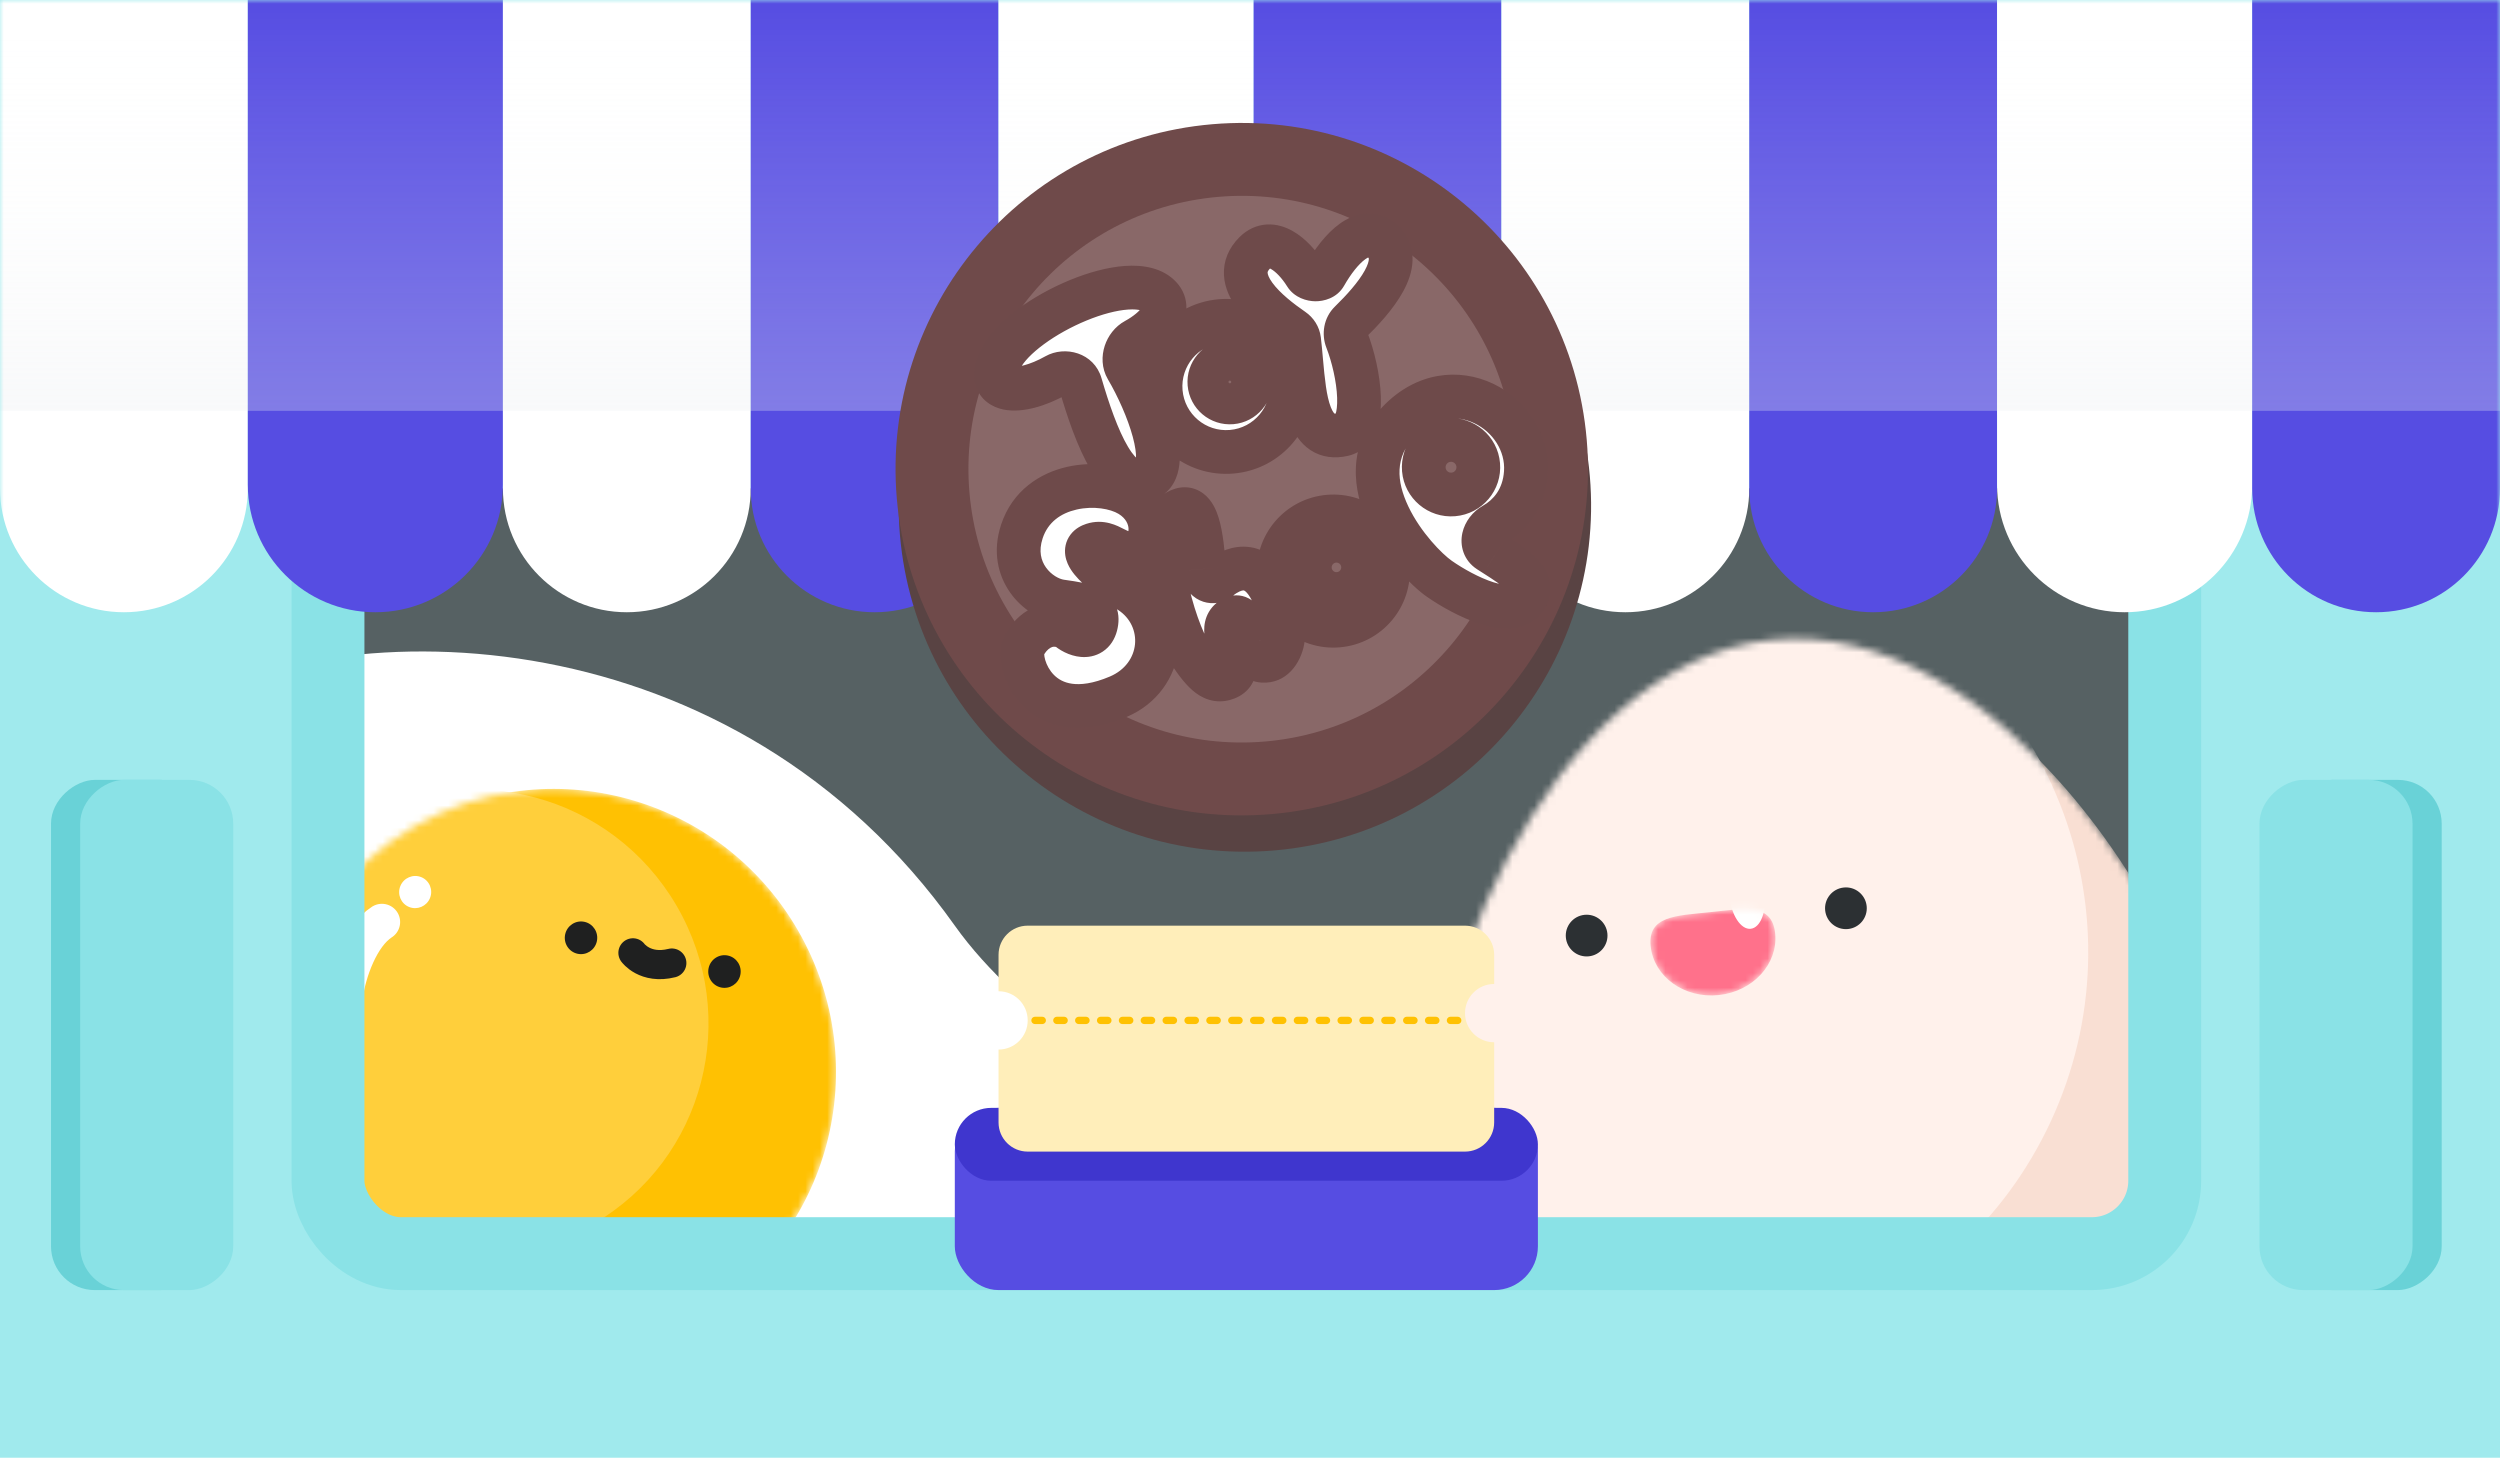 <svg width="343" height="200" viewBox="0 0 343 200" fill="none" xmlns="http://www.w3.org/2000/svg">
<g clip-path="url(#clip0)">
<path d="M0 0H343V200H0V0Z" fill="#A0EAED"/>
<mask id="mask0" mask-type="alpha" maskUnits="userSpaceOnUse" x="0" y="0" width="343" height="200">
<path d="M0 0H343V200H0V0Z" fill="#564DE2"/>
</mask>
<g mask="url(#mask0)">
<mask id="mask1" mask-type="alpha" maskUnits="userSpaceOnUse" x="45" y="62" width="252" height="110">
<rect x="45" y="62" width="252" height="110" rx="10" fill="#566163"/>
</mask>
<g mask="url(#mask1)">
<rect x="45" y="62" width="252" height="110" rx="10" fill="#566163"/>
<g filter="url(#filter0_d)">
<mask id="mask2" mask-type="alpha" maskUnits="userSpaceOnUse" x="195" y="83" width="112" height="131">
<path d="M305.804 152.525C309.002 182.888 286.981 210.095 256.617 213.293C226.254 216.491 199.048 194.469 195.85 164.106C192.651 133.743 212.614 86.989 242.977 83.791C273.34 80.593 302.606 122.162 305.804 152.525Z" fill="#FFF1EB"/>
</mask>
<g mask="url(#mask2)">
<path d="M305.804 152.525C309.002 182.888 286.981 210.095 256.617 213.293C226.254 216.491 199.048 194.469 195.85 164.106C192.651 133.743 212.614 86.989 242.977 83.791C273.34 80.593 302.606 122.162 305.804 152.525Z" fill="#F9DFD3"/>
<path d="M254.395 76.426C282.112 89.229 294.201 122.077 281.398 149.794C268.594 177.511 235.746 189.6 208.029 176.797C180.313 163.993 150.379 122.902 163.183 95.186C175.986 67.469 226.678 63.622 254.395 76.426Z" fill="#FFF1EB"/>
<circle cx="217.686" cy="124.362" r="2.862" transform="rotate(-6.013 217.686 124.362)" fill="#2C3033"/>
<circle cx="253.26" cy="120.615" r="2.862" transform="rotate(-6.013 253.26 120.615)" fill="#2C3033"/>
<mask id="mask3" mask-type="alpha" maskUnits="userSpaceOnUse" x="226" y="120" width="18" height="13">
<path d="M243.55 124.042C243.991 128.23 240.526 132.027 235.811 132.524C231.096 133.02 226.916 130.028 226.474 125.841C226.033 121.653 229.898 121.647 234.613 121.15C239.328 120.653 243.109 119.854 243.55 124.042Z" fill="#FA8282"/>
</mask>
<g mask="url(#mask3)">
<path d="M243.55 124.042C243.991 128.23 240.526 132.027 235.811 132.524C231.096 133.02 226.916 130.028 226.474 125.841C226.033 121.653 229.898 121.647 234.613 121.15C239.328 120.653 243.109 119.854 243.55 124.042Z" fill="#FF718B"/>
<path d="M242.137 118.433C242.413 121.051 241.544 123.287 240.197 123.429C238.85 123.571 237.534 121.564 237.258 118.947C236.983 116.33 238.101 116.463 239.448 116.321C240.795 116.179 241.861 115.816 242.137 118.433Z" fill="white"/>
</g>
</g>
</g>
<g filter="url(#filter1_d)">
<path d="M154.5 182.5C196.5 159 149.109 148.5 131 123C100.86 80.557 47.706 79.136 22.464 93.81C-2.779 108.483 -38.839 162.408 7.91 187.627C54.658 212.847 118.247 202.784 154.5 182.5Z" fill="white"/>
</g>
<mask id="mask4" mask-type="alpha" maskUnits="userSpaceOnUse" x="23" y="94" width="106" height="106">
<path d="M95.673 180.283C114.001 169.629 120.157 146.022 109.422 127.555C98.687 109.088 75.127 102.755 56.799 113.409C38.471 124.064 32.316 147.671 43.05 166.137C53.785 184.604 77.345 190.937 95.673 180.283Z" fill="#FFCF3C"/>
</mask>
<g mask="url(#mask4)">
<path d="M95.574 180.341C113.934 169.741 120.159 146.152 109.479 127.654C98.799 109.155 75.258 102.752 56.898 113.352C38.539 123.952 32.313 147.54 42.993 166.039C53.673 184.537 77.215 190.94 95.574 180.341Z" fill="#FFC102"/>
<path d="M81.48 167.877C96.629 159.07 101.717 139.558 92.844 124.295C83.971 109.031 64.498 103.797 49.349 112.603C34.2 121.409 29.113 140.921 37.986 156.185C46.858 171.448 66.332 176.683 81.48 167.877Z" fill="#FFCF3B"/>
<path d="M79.24 130.857C80.441 131.12 81.627 130.352 81.889 129.142C82.152 127.932 81.391 126.739 80.191 126.476C78.99 126.213 77.804 126.981 77.541 128.191C77.279 129.401 78.039 130.594 79.24 130.857Z" fill="#1F2020"/>
<path d="M98.922 135.484C100.123 135.747 101.309 134.979 101.571 133.769C101.834 132.559 101.073 131.365 99.873 131.103C98.672 130.84 97.486 131.608 97.224 132.817C96.961 134.027 97.722 135.221 98.922 135.484Z" fill="#1F2020"/>
<path d="M86.839 130.729C86.839 130.729 88.504 133.045 92.173 132.13" stroke="#1F2020" stroke-width="4" stroke-miterlimit="10" stroke-linecap="round" stroke-linejoin="round"/>
<path d="M56.125 124.437C55.002 123.98 54.467 122.693 54.929 121.563C55.391 120.433 56.676 119.887 57.799 120.344C58.921 120.801 59.457 122.087 58.995 123.218C58.532 124.348 57.248 124.894 56.125 124.437Z" fill="white"/>
<path d="M52.398 126.501C49.435 128.406 47.742 133.486 47.319 136.449" stroke="white" stroke-width="5" stroke-linecap="round" stroke-linejoin="round"/>
</g>
</g>
<rect x="45" y="62" width="252" height="110" rx="10" stroke="#8AE2E6" stroke-width="10"/>
<path d="M0 0H34V67C34 76.389 26.389 84 17 84C7.611 84 0 76.389 0 67V0Z" fill="white"/>
<path d="M34 0H69V66.5C69 76.165 61.165 84 51.5 84C41.835 84 34 76.165 34 66.5V0Z" fill="#564DE2"/>
<path d="M69 0H103V67C103 76.389 95.389 84 86 84C76.611 84 69 76.389 69 67V0Z" fill="white"/>
<path d="M103 0H137V67C137 76.389 129.389 84 120 84C110.611 84 103 76.389 103 67V0Z" fill="#564DE2"/>
<path d="M137 0H172V66.5C172 76.165 164.165 84 154.5 84C144.835 84 137 76.165 137 66.5V0Z" fill="white"/>
<path d="M172 0H206V67C206 76.389 198.389 84 189 84C179.611 84 172 76.389 172 67V0Z" fill="#564DE2"/>
<path d="M206 0H240V67C240 76.389 232.389 84 223 84C213.611 84 206 76.389 206 67V0Z" fill="white"/>
<path d="M240 0H274V67C274 76.389 266.389 84 257 84C247.611 84 240 76.389 240 67V0Z" fill="#564DE2"/>
<path d="M274 0H309V66.5C309 76.165 301.165 84 291.5 84C281.835 84 274 76.165 274 66.5V0Z" fill="white"/>
<path d="M309 0H343V67C343 76.389 335.389 84 326 84C316.611 84 309 76.389 309 67V0Z" fill="#564DE2"/>
<rect width="343" height="56.368" fill="url(#paint0_linear)"/>
<circle cx="170.797" cy="69.353" r="47.5" transform="rotate(-4.884 170.797 69.353)" fill="#594343"/>
<circle cx="170.371" cy="64.371" r="47.5" transform="rotate(-4.884 170.371 64.371)" fill="#6F4A4A"/>
<circle cx="170.371" cy="64.371" r="37.5" transform="rotate(-4.884 170.371 64.371)" fill="#896868"/>
<mask id="path-37-outside-1" maskUnits="userSpaceOnUse" x="131.152" y="27.375" width="84.502" height="74.479" fill="black">
<rect fill="white" x="131.152" y="27.375" width="84.502" height="74.479"/>
<path fill-rule="evenodd" clip-rule="evenodd" d="M177.389 45.262C174.167 43.041 168.335 38.456 172.189 34.647C174.443 32.418 177.401 34.924 179.138 37.698C179.657 38.527 181.323 38.563 181.806 37.712C183.836 34.137 187.133 30.601 189.774 33.144C192.799 36.056 188.513 41.011 185.253 44.201C184.615 44.825 184.451 45.784 184.776 46.615C186.496 51.023 187.693 58.827 184.286 59.614C179.52 60.715 178.995 54.82 178.516 49.44C178.429 48.474 178.345 47.523 178.237 46.633C178.17 46.074 177.854 45.582 177.389 45.262ZM140.202 72.916C142.47 66.044 151.243 65.626 155.038 67.946C158.833 70.266 158.472 75.057 155.711 75.822C154.567 76.138 153.684 75.69 152.813 75.249C151.935 74.804 151.07 74.366 149.965 74.726C147.298 75.595 151.446 78.83 155.037 81.168C160.65 84.821 159.728 92.913 153.443 95.583C142.535 100.217 139.483 90.958 140.425 88.762C141.18 87.005 143.478 84.799 146.418 86.135C147.443 87.105 149.777 87.963 150.346 85.799C151.004 83.296 148.767 82.973 145.871 82.555L145.543 82.508C142.491 82.063 138.406 78.358 140.202 72.916ZM161.591 70.14C156.865 72.783 161.274 86.612 163.251 89.563C165.228 92.513 166.521 93.734 168.29 93.032C169.955 92.371 169.384 90.671 168.807 88.953C168.227 87.228 167.642 85.484 169.308 84.755C170.242 84.347 170.591 85.65 170.988 87.135C171.42 88.746 171.908 90.57 173.262 90.657C175.863 90.825 177.64 86.383 174.114 80.445C171.989 76.867 169.16 77.833 167.176 79.478C166.497 80.041 165.369 79.718 165.291 78.839C165.268 78.581 165.246 78.318 165.223 78.05L165.223 78.05L165.222 78.049C164.858 73.798 164.409 68.564 161.591 70.14ZM159.197 40.757C155.325 36.551 140.3 43.355 137.332 49.149C134.793 54.105 139.856 54.343 144.902 51.494C146.154 50.787 147.841 51.342 148.244 52.723C150.295 59.756 153.524 68.415 157.795 65.466C160.525 63.581 157.513 55.5 154.59 50.519C153.836 49.234 154.49 47.378 155.799 46.666C158.619 45.132 160.879 42.585 159.197 40.757ZM177.191 52.247C177.614 57.199 173.942 61.557 168.989 61.98C164.037 62.404 159.679 58.732 159.256 53.779C158.833 48.827 162.504 44.469 167.457 44.046C172.41 43.623 176.767 47.294 177.191 52.247ZM171.538 52.165C171.67 53.713 170.523 55.075 168.975 55.207C167.428 55.339 166.066 54.192 165.933 52.644C165.801 51.096 166.949 49.735 168.496 49.602C170.044 49.47 171.406 50.618 171.538 52.165ZM183.572 85.825C187.699 85.473 190.759 81.841 190.407 77.714C190.054 73.587 186.422 70.527 182.295 70.88C178.168 71.233 175.108 74.864 175.461 78.991C175.814 83.118 179.445 86.178 183.572 85.825ZM183.56 80.181C184.85 80.071 185.806 78.936 185.696 77.646C185.586 76.356 184.451 75.4 183.161 75.51C181.872 75.621 180.916 76.755 181.026 78.045C181.136 79.335 182.271 80.291 183.56 80.181ZM191.872 57.869C184.189 65.913 194.044 77.011 197.47 79.403C200.896 81.795 207.464 85.056 209.345 82C210.756 79.709 207.95 77.921 205.118 76.118L205.118 76.118C204.842 75.942 204.566 75.767 204.294 75.591C202.925 74.704 203.513 72.804 204.932 71.999C207.147 70.742 209.102 68.442 209.345 64.838C209.901 56.609 199.264 50.13 191.872 57.869ZM202.813 63.786C202.989 65.846 201.461 67.659 199.401 67.835C197.34 68.011 195.527 66.484 195.351 64.423C195.175 62.363 196.703 60.55 198.763 60.373C200.824 60.197 202.637 61.725 202.813 63.786Z"/>
</mask>
<path fill-rule="evenodd" clip-rule="evenodd" d="M177.389 45.262C174.167 43.041 168.335 38.456 172.189 34.647C174.443 32.418 177.401 34.924 179.138 37.698C179.657 38.527 181.323 38.563 181.806 37.712C183.836 34.137 187.133 30.601 189.774 33.144C192.799 36.056 188.513 41.011 185.253 44.201C184.615 44.825 184.451 45.784 184.776 46.615C186.496 51.023 187.693 58.827 184.286 59.614C179.52 60.715 178.995 54.82 178.516 49.44C178.429 48.474 178.345 47.523 178.237 46.633C178.17 46.074 177.854 45.582 177.389 45.262ZM140.202 72.916C142.47 66.044 151.243 65.626 155.038 67.946C158.833 70.266 158.472 75.057 155.711 75.822C154.567 76.138 153.684 75.69 152.813 75.249C151.935 74.804 151.07 74.366 149.965 74.726C147.298 75.595 151.446 78.83 155.037 81.168C160.65 84.821 159.728 92.913 153.443 95.583C142.535 100.217 139.483 90.958 140.425 88.762C141.18 87.005 143.478 84.799 146.418 86.135C147.443 87.105 149.777 87.963 150.346 85.799C151.004 83.296 148.767 82.973 145.871 82.555L145.543 82.508C142.491 82.063 138.406 78.358 140.202 72.916ZM161.591 70.14C156.865 72.783 161.274 86.612 163.251 89.563C165.228 92.513 166.521 93.734 168.29 93.032C169.955 92.371 169.384 90.671 168.807 88.953C168.227 87.228 167.642 85.484 169.308 84.755C170.242 84.347 170.591 85.65 170.988 87.135C171.42 88.746 171.908 90.57 173.262 90.657C175.863 90.825 177.64 86.383 174.114 80.445C171.989 76.867 169.16 77.833 167.176 79.478C166.497 80.041 165.369 79.718 165.291 78.839C165.268 78.581 165.246 78.318 165.223 78.05L165.223 78.05L165.222 78.049C164.858 73.798 164.409 68.564 161.591 70.14ZM159.197 40.757C155.325 36.551 140.3 43.355 137.332 49.149C134.793 54.105 139.856 54.343 144.902 51.494C146.154 50.787 147.841 51.342 148.244 52.723C150.295 59.756 153.524 68.415 157.795 65.466C160.525 63.581 157.513 55.5 154.59 50.519C153.836 49.234 154.49 47.378 155.799 46.666C158.619 45.132 160.879 42.585 159.197 40.757ZM177.191 52.247C177.614 57.199 173.942 61.557 168.989 61.98C164.037 62.404 159.679 58.732 159.256 53.779C158.833 48.827 162.504 44.469 167.457 44.046C172.41 43.623 176.767 47.294 177.191 52.247ZM171.538 52.165C171.67 53.713 170.523 55.075 168.975 55.207C167.428 55.339 166.066 54.192 165.933 52.644C165.801 51.096 166.949 49.735 168.496 49.602C170.044 49.47 171.406 50.618 171.538 52.165ZM183.572 85.825C187.699 85.473 190.759 81.841 190.407 77.714C190.054 73.587 186.422 70.527 182.295 70.88C178.168 71.233 175.108 74.864 175.461 78.991C175.814 83.118 179.445 86.178 183.572 85.825ZM183.56 80.181C184.85 80.071 185.806 78.936 185.696 77.646C185.586 76.356 184.451 75.4 183.161 75.51C181.872 75.621 180.916 76.755 181.026 78.045C181.136 79.335 182.271 80.291 183.56 80.181ZM191.872 57.869C184.189 65.913 194.044 77.011 197.47 79.403C200.896 81.795 207.464 85.056 209.345 82C210.756 79.709 207.95 77.921 205.118 76.118L205.118 76.118C204.842 75.942 204.566 75.767 204.294 75.591C202.925 74.704 203.513 72.804 204.932 71.999C207.147 70.742 209.102 68.442 209.345 64.838C209.901 56.609 199.264 50.13 191.872 57.869ZM202.813 63.786C202.989 65.846 201.461 67.659 199.401 67.835C197.34 68.011 195.527 66.484 195.351 64.423C195.175 62.363 196.703 60.55 198.763 60.373C200.824 60.197 202.637 61.725 202.813 63.786Z" fill="white"/>
<path d="M172.189 34.647L170.08 32.513L170.08 32.513L172.189 34.647ZM177.389 45.262L175.687 47.732L175.687 47.732L177.389 45.262ZM179.138 37.698L181.681 36.106L181.681 36.106L179.138 37.698ZM181.806 37.712L179.197 36.231L179.197 36.231L181.806 37.712ZM189.774 33.144L191.855 30.983L191.855 30.983L189.774 33.144ZM185.253 44.201L187.351 46.345L187.351 46.345L185.253 44.201ZM184.776 46.615L181.981 47.706L181.981 47.706L184.776 46.615ZM184.286 59.614L183.611 56.691L184.286 59.614ZM178.516 49.44L175.527 49.706L175.527 49.706L178.516 49.44ZM178.237 46.633L181.216 46.274L181.216 46.274L178.237 46.633ZM155.038 67.946L153.473 70.506L153.473 70.506L155.038 67.946ZM140.202 72.916L143.051 73.856L143.051 73.856L140.202 72.916ZM155.711 75.822L156.512 78.713L155.711 75.822ZM152.813 75.249L154.169 72.573L154.169 72.573L152.813 75.249ZM149.965 74.726L149.036 71.874L149.036 71.874L149.965 74.726ZM155.037 81.168L156.674 78.653L156.674 78.653L155.037 81.168ZM153.443 95.583L154.616 98.344L154.616 98.344L153.443 95.583ZM140.425 88.762L143.182 89.946L143.182 89.946L140.425 88.762ZM146.418 86.135L148.481 83.956L148.116 83.611L147.659 83.403L146.418 86.135ZM150.346 85.799L153.248 86.562L150.346 85.799ZM145.871 82.555L145.441 85.524L145.442 85.524L145.871 82.555ZM145.543 82.508L145.111 85.476L145.113 85.477L145.543 82.508ZM163.251 89.563L160.758 91.233L160.758 91.233L163.251 89.563ZM161.591 70.14L163.055 72.758L163.055 72.758L161.591 70.14ZM168.29 93.032L169.397 95.82L169.397 95.82L168.29 93.032ZM168.807 88.953L165.963 89.908L165.963 89.908L168.807 88.953ZM169.308 84.755L168.106 82.007L168.106 82.007L169.308 84.755ZM170.988 87.135L173.886 86.359L170.988 87.135ZM173.262 90.657L173.455 87.663L173.262 90.657ZM174.114 80.445L176.694 78.914L176.694 78.914L174.114 80.445ZM167.176 79.478L169.09 81.788L167.176 79.478ZM165.291 78.839L168.279 78.574L168.279 78.574L165.291 78.839ZM165.223 78.05L162.233 78.306L162.234 78.307L165.223 78.05ZM165.223 78.05L162.233 78.305L165.223 78.05ZM165.222 78.049L168.212 77.794L168.211 77.793L165.222 78.049ZM137.332 49.149L134.662 47.781L134.662 47.781L137.332 49.149ZM159.197 40.757L156.99 42.789L156.99 42.789L159.197 40.757ZM144.902 51.494L143.427 48.882L143.427 48.882L144.902 51.494ZM148.244 52.723L145.364 53.562L145.364 53.562L148.244 52.723ZM157.795 65.466L159.5 67.935L157.795 65.466ZM154.59 50.519L157.177 49.001L157.177 49.001L154.59 50.519ZM155.799 46.666L157.232 49.301L157.232 49.301L155.799 46.666ZM197.47 79.403L199.187 76.943L199.187 76.943L197.47 79.403ZM191.872 57.869L189.702 55.797L191.872 57.869ZM209.345 82L211.9 83.573L211.9 83.573L209.345 82ZM205.118 76.118L203.482 78.633L203.495 78.641L203.507 78.649L205.118 76.118ZM205.118 76.118L206.754 73.603L206.741 73.595L206.729 73.587L205.118 76.118ZM204.294 75.591L205.925 73.073L205.925 73.073L204.294 75.591ZM204.932 71.999L206.413 74.608L206.413 74.608L204.932 71.999ZM209.345 64.838L212.338 65.04L212.338 65.04L209.345 64.838ZM170.08 32.513C168.575 34.001 167.819 35.815 167.927 37.766C168.027 39.569 168.844 41.123 169.708 42.312C171.415 44.664 174.062 46.613 175.687 47.732L179.092 42.792C177.494 41.691 175.614 40.236 174.564 38.788C174.048 38.078 173.929 37.632 173.918 37.435C173.915 37.386 173.876 37.197 174.298 36.78L170.08 32.513ZM181.681 36.106C180.674 34.498 179.174 32.717 177.325 31.68C176.372 31.146 175.167 30.722 173.812 30.798C172.391 30.878 171.111 31.494 170.08 32.513L174.298 36.78C174.393 36.686 174.329 36.779 174.15 36.789C174.038 36.795 174.104 36.753 174.39 36.913C175.018 37.266 175.865 38.124 176.595 39.29L181.681 36.106ZM179.197 36.231C179.457 35.773 179.817 35.544 180.04 35.444C180.256 35.348 180.423 35.334 180.521 35.335C180.62 35.337 180.761 35.355 180.938 35.434C181.114 35.514 181.429 35.704 181.681 36.106L176.595 39.29C177.592 40.883 179.322 41.322 180.45 41.335C181.565 41.348 183.419 40.948 184.415 39.194L179.197 36.231ZM191.855 30.983C190.67 29.842 189.193 29.217 187.575 29.285C186.071 29.348 184.788 29.994 183.809 30.698C181.885 32.082 180.296 34.296 179.197 36.231L184.415 39.194C185.347 37.553 186.42 36.211 187.313 35.569C187.742 35.26 187.905 35.276 187.825 35.28C187.632 35.288 187.558 35.174 187.694 35.305L191.855 30.983ZM187.351 46.345C189.008 44.724 191.171 42.429 192.499 40.014C193.165 38.802 193.754 37.329 193.801 35.741C193.852 34.022 193.257 32.332 191.855 30.983L187.694 35.305C187.804 35.412 187.807 35.434 187.804 35.562C187.796 35.822 187.676 36.332 187.242 37.122C186.368 38.711 184.759 40.487 183.155 42.056L187.351 46.345ZM187.57 45.525C187.64 45.704 187.654 46.048 187.351 46.345L183.155 42.056C181.576 43.601 181.262 45.864 181.981 47.706L187.57 45.525ZM184.962 62.537C187.113 62.04 188.292 60.421 188.853 58.919C189.389 57.483 189.502 55.849 189.452 54.37C189.35 51.377 188.532 47.989 187.57 45.525L181.981 47.706C182.739 49.65 183.38 52.368 183.455 54.575C183.493 55.697 183.375 56.437 183.231 56.822C183.111 57.144 183.163 56.795 183.611 56.691L184.962 62.537ZM175.527 49.706C175.753 52.242 176.021 55.554 177 58.052C177.507 59.346 178.336 60.786 179.784 61.746C181.334 62.774 183.142 62.958 184.962 62.537L183.611 56.691C183.305 56.762 183.151 56.749 183.107 56.743C183.085 56.74 183.081 56.737 183.087 56.74C183.09 56.74 183.093 56.742 183.095 56.743C183.098 56.745 183.099 56.745 183.099 56.745C183.092 56.741 182.866 56.578 182.586 55.863C181.991 54.343 181.757 52.019 181.504 49.174L175.527 49.706ZM175.259 46.993C175.36 47.828 175.44 48.729 175.527 49.706L181.504 49.174C181.419 48.218 181.33 47.219 181.216 46.274L175.259 46.993ZM175.687 47.732C175.497 47.602 175.302 47.35 175.259 46.993L181.216 46.274C181.037 44.797 180.21 43.563 179.092 42.792L175.687 47.732ZM156.603 65.386C153.918 63.745 149.946 63.245 146.38 64.059C142.682 64.903 138.897 67.298 137.353 71.976L143.051 73.856C143.775 71.662 145.51 70.412 147.715 69.909C150.051 69.376 152.363 69.827 153.473 70.506L156.603 65.386ZM156.512 78.713C159.627 77.85 160.893 74.876 160.832 72.393C160.768 69.781 159.361 67.073 156.603 65.386L153.473 70.506C154.511 71.14 154.82 71.986 154.834 72.541C154.851 73.224 154.556 73.029 154.91 72.93L156.512 78.713ZM151.457 77.925C152.237 78.32 154.116 79.376 156.512 78.713L154.91 72.93C154.902 72.933 154.919 72.928 154.949 72.928C154.975 72.929 154.977 72.933 154.941 72.923C154.899 72.912 154.823 72.886 154.69 72.827C154.548 72.765 154.398 72.689 154.169 72.573L151.457 77.925ZM150.895 77.578C150.883 77.582 150.841 77.593 150.784 77.593C150.73 77.594 150.703 77.585 150.722 77.59C150.747 77.596 150.811 77.616 150.94 77.673C151.077 77.734 151.225 77.808 151.457 77.925L154.169 72.573C153.405 72.186 151.463 71.082 149.036 71.874L150.895 77.578ZM156.674 78.653C154.893 77.494 153.217 76.262 152.326 75.327C152.118 75.108 152.013 74.968 151.973 74.905C151.917 74.818 152.041 74.971 152.094 75.322C152.161 75.765 152.088 76.411 151.653 76.979C151.466 77.223 151.27 77.374 151.133 77.46C150.999 77.544 150.907 77.574 150.895 77.578L149.036 71.874C148.377 72.088 147.525 72.5 146.888 73.333C146.183 74.254 146.024 75.314 146.161 76.219C146.284 77.031 146.633 77.695 146.929 78.155C147.241 78.638 147.614 79.079 147.983 79.466C149.397 80.95 151.591 82.504 153.401 83.682L156.674 78.653ZM154.616 98.344C162.925 94.814 164.467 83.726 156.674 78.653L153.401 83.682C156.833 85.916 156.531 91.011 152.27 92.822L154.616 98.344ZM137.669 87.579C137.313 88.409 137.246 89.281 137.268 89.972C137.292 90.711 137.425 91.487 137.649 92.251C138.095 93.77 138.963 95.448 140.368 96.855C141.803 98.29 143.767 99.406 146.262 99.752C148.729 100.095 151.518 99.66 154.616 98.344L152.27 92.822C149.914 93.823 148.231 93.968 147.087 93.809C145.971 93.654 145.186 93.187 144.612 92.613C144.009 92.01 143.609 91.251 143.406 90.562C143.307 90.221 143.271 89.95 143.265 89.78C143.258 89.563 143.303 89.665 143.182 89.946L137.669 87.579ZM147.659 83.403C145.216 82.294 142.882 82.653 141.091 83.697C139.427 84.667 138.264 86.192 137.669 87.579L143.182 89.946C143.341 89.576 143.704 89.119 144.113 88.881C144.29 88.778 144.439 88.736 144.565 88.727C144.68 88.719 144.876 88.729 145.178 88.866L147.659 83.403ZM147.445 85.037C147.444 85.041 147.466 84.952 147.554 84.819C147.647 84.68 147.787 84.528 147.979 84.4C148.373 84.14 148.72 84.146 148.803 84.153C148.876 84.159 148.837 84.167 148.71 84.105C148.588 84.045 148.503 83.977 148.481 83.956L144.356 88.314C145.244 89.154 146.695 89.998 148.304 90.132C149.17 90.204 150.271 90.08 151.294 89.401C152.347 88.703 152.96 87.656 153.248 86.562L147.445 85.037ZM145.442 85.524C146.191 85.632 146.771 85.717 147.264 85.822C147.773 85.929 147.982 86.017 148.033 86.044C148.045 86.051 147.746 85.888 147.564 85.452C147.392 85.04 147.504 84.81 147.445 85.037L153.248 86.562C153.517 85.536 153.597 84.328 153.1 83.138C152.593 81.924 151.676 81.186 150.849 80.746C150.061 80.327 149.209 80.1 148.504 79.951C147.784 79.799 146.998 79.687 146.299 79.586L145.442 85.524ZM145.113 85.477L145.441 85.524L146.3 79.586L145.973 79.539L145.113 85.477ZM137.353 71.976C136.144 75.639 136.901 78.914 138.607 81.321C140.225 83.603 142.715 85.127 145.111 85.476L145.975 79.539C145.319 79.443 144.24 78.893 143.502 77.851C142.852 76.934 142.464 75.635 143.051 73.856L137.353 71.976ZM165.743 87.893C165.465 87.478 164.919 86.351 164.322 84.658C163.75 83.033 163.206 81.099 162.859 79.197C162.505 77.261 162.39 75.536 162.554 74.257C162.635 73.628 162.77 73.222 162.892 72.985C162.949 72.874 162.995 72.816 163.02 72.789C163.041 72.766 163.052 72.76 163.055 72.758L160.127 67.521C157.707 68.875 156.869 71.424 156.603 73.492C156.327 75.642 156.551 78.054 156.956 80.274C157.368 82.529 158.001 84.771 158.663 86.651C159.302 88.463 160.048 90.172 160.758 91.233L165.743 87.893ZM167.183 90.243C167.152 90.256 167.28 90.203 167.491 90.236C167.685 90.266 167.743 90.337 167.634 90.256C167.508 90.163 167.282 89.958 166.939 89.541C166.602 89.132 166.213 88.594 165.743 87.893L160.758 91.233C161.739 92.696 162.807 94.148 164.063 95.078C164.746 95.584 165.582 96.013 166.578 96.166C167.59 96.322 168.544 96.159 169.397 95.82L167.183 90.243ZM165.963 89.908C166.114 90.358 166.224 90.69 166.303 90.988C166.341 91.129 166.363 91.236 166.376 91.315C166.39 91.395 166.389 91.425 166.389 91.417C166.389 91.403 166.389 91.127 166.599 90.786C166.826 90.417 167.113 90.271 167.183 90.243L169.397 95.82C170.3 95.462 171.14 94.856 171.71 93.928C172.263 93.029 172.396 92.096 172.389 91.36C172.377 90.059 171.888 88.703 171.651 87.998L165.963 89.908ZM168.106 82.007C167.203 82.401 166.392 83.039 165.852 83.968C165.33 84.866 165.205 85.787 165.216 86.523C165.234 87.834 165.722 89.192 165.963 89.908L171.651 87.998C171.499 87.547 171.387 87.21 171.307 86.905C171.269 86.76 171.245 86.649 171.23 86.564C171.223 86.522 171.219 86.491 171.217 86.469C171.215 86.447 171.215 86.437 171.215 86.438C171.215 86.438 171.215 86.452 171.213 86.478C171.211 86.503 171.206 86.542 171.195 86.591C171.172 86.694 171.127 86.833 171.038 86.984C170.839 87.328 170.579 87.474 170.51 87.504L168.106 82.007ZM173.886 86.359C173.726 85.763 173.448 84.643 172.977 83.788C172.731 83.342 172.226 82.567 171.286 82.081C170.17 81.504 169.009 81.612 168.106 82.007L170.51 87.504C170.328 87.584 170.031 87.678 169.648 87.68C169.248 87.682 168.864 87.583 168.531 87.412C168.217 87.249 168.012 87.054 167.898 86.926C167.787 86.8 167.733 86.704 167.722 86.683C167.708 86.658 167.748 86.73 167.83 86.989C167.909 87.235 167.987 87.524 168.091 87.912L173.886 86.359ZM173.455 87.663C173.834 87.688 174.154 87.852 174.35 88.02C174.502 88.15 174.514 88.225 174.445 88.09C174.38 87.965 174.295 87.758 174.193 87.438C174.091 87.12 173.997 86.774 173.886 86.359L168.091 87.912C168.283 88.629 168.59 89.831 169.114 90.844C169.637 91.857 170.815 93.505 173.069 93.651L173.455 87.663ZM171.535 81.977C173.041 84.513 173.2 86.378 173.033 87.311C172.842 88.372 172.592 87.608 173.455 87.663L173.069 93.651C176.533 93.874 178.472 90.973 178.939 88.371C179.428 85.641 178.713 82.315 176.694 78.914L171.535 81.977ZM169.09 81.788C169.857 81.152 170.391 81.003 170.592 81.003C170.636 81.003 170.68 81.005 170.777 81.068C170.899 81.147 171.179 81.378 171.535 81.977L176.694 78.914C175.237 76.46 173.13 75.003 170.593 75.003C168.352 75.003 166.479 76.159 165.261 77.168L169.09 81.788ZM162.303 79.103C162.467 80.954 163.78 82.137 165.094 82.557C166.358 82.961 167.895 82.778 169.09 81.788L165.261 77.168C165.777 76.741 166.41 76.678 166.921 76.842C167.482 77.021 168.193 77.602 168.279 78.574L162.303 79.103ZM162.234 78.307C162.256 78.573 162.279 78.841 162.303 79.103L168.279 78.574C168.257 78.321 168.235 78.062 168.212 77.794L162.234 78.307ZM162.233 78.305L162.233 78.306L168.212 77.795L168.212 77.794L162.233 78.305ZM162.233 78.305L162.233 78.305L168.212 77.794L168.212 77.794L162.233 78.305ZM163.055 72.758C163.097 72.735 162.906 72.854 162.535 72.853C162.116 72.852 161.742 72.699 161.487 72.507C161.143 72.246 161.245 72.102 161.462 72.799C161.854 74.061 162.041 76.057 162.233 78.305L168.211 77.793C168.04 75.79 167.82 73.043 167.192 71.02C166.898 70.074 166.338 68.651 165.105 67.719C164.406 67.191 163.532 66.855 162.548 66.853C161.611 66.851 160.789 67.151 160.127 67.521L163.055 72.758ZM140.002 50.517C140.434 49.673 141.5 48.493 143.233 47.219C144.907 45.988 146.968 44.842 149.068 43.977C151.187 43.104 153.194 42.58 154.769 42.472C156.48 42.355 156.962 42.759 156.99 42.789L161.404 38.725C159.495 36.652 156.647 36.33 154.359 36.486C151.935 36.652 149.274 37.403 146.782 38.429C144.271 39.464 141.777 40.842 139.679 42.385C137.639 43.885 135.713 45.728 134.662 47.781L140.002 50.517ZM143.427 48.882C142.357 49.486 141.333 49.898 140.47 50.125C139.559 50.365 139.037 50.343 138.873 50.309C138.814 50.297 138.944 50.311 139.137 50.463C139.36 50.639 139.535 50.897 139.614 51.168C139.738 51.594 139.492 51.512 140.002 50.517L134.662 47.781C133.902 49.264 133.336 51.07 133.854 52.846C134.456 54.914 136.168 55.88 137.671 56.188C139.087 56.477 140.618 56.29 141.996 55.928C143.422 55.553 144.923 54.927 146.376 54.107L143.427 48.882ZM151.124 51.883C150.099 48.367 146.101 47.372 143.427 48.882L146.376 54.107C146.206 54.203 146.033 54.204 145.889 54.153C145.725 54.095 145.466 53.91 145.364 53.562L151.124 51.883ZM156.09 62.998C155.918 63.117 155.914 63.069 156.053 63.06C156.198 63.051 156.271 63.099 156.219 63.071C156.003 62.953 155.476 62.494 154.763 61.3C153.382 58.987 152.149 55.399 151.124 51.883L145.364 53.562C146.39 57.08 147.797 61.338 149.611 64.376C150.496 65.857 151.706 67.449 153.36 68.346C154.244 68.825 155.285 69.12 156.432 69.048C157.573 68.975 158.605 68.553 159.5 67.935L156.09 62.998ZM152.003 52.038C153.362 54.353 154.724 57.371 155.416 59.935C155.767 61.233 155.894 62.231 155.861 62.883C155.825 63.596 155.649 63.303 156.09 62.998L159.5 67.935C161.307 66.687 161.778 64.677 161.853 63.188C161.932 61.639 161.636 59.952 161.209 58.371C160.347 55.179 158.741 51.666 157.177 49.001L152.003 52.038ZM154.366 44.03C152.954 44.798 152.008 46.101 151.569 47.447C151.128 48.797 151.103 50.505 152.003 52.038L157.177 49.001C157.248 49.12 157.267 49.224 157.27 49.276C157.273 49.324 157.265 49.332 157.273 49.308C157.28 49.285 157.293 49.263 157.301 49.253C157.309 49.243 157.292 49.269 157.232 49.301L154.366 44.03ZM156.99 42.789C156.899 42.691 156.763 42.431 156.774 42.124C156.782 41.912 156.853 41.914 156.693 42.153C156.353 42.661 155.536 43.394 154.366 44.03L157.232 49.301C158.882 48.404 160.605 47.096 161.68 45.49C162.227 44.672 162.723 43.599 162.77 42.347C162.82 41.001 162.335 39.737 161.404 38.725L156.99 42.789ZM169.245 64.969C175.848 64.405 180.744 58.595 180.18 51.991L174.201 52.502C174.484 55.804 172.036 58.709 168.734 58.991L169.245 64.969ZM156.267 54.035C156.831 60.638 162.641 65.534 169.245 64.969L168.734 58.991C165.432 59.273 162.527 56.825 162.245 53.524L156.267 54.035ZM167.202 41.057C160.598 41.621 155.703 47.431 156.267 54.035L162.245 53.524C161.963 50.222 164.411 47.317 167.712 47.035L167.202 41.057ZM180.18 51.991C179.615 45.388 173.805 40.492 167.202 41.057L167.712 47.035C171.014 46.753 173.919 49.2 174.201 52.502L180.18 51.991ZM169.231 58.196C172.429 57.923 174.8 55.108 174.527 51.91L168.549 52.421C168.54 52.317 168.617 52.227 168.72 52.218L169.231 58.196ZM162.944 52.9C163.218 56.098 166.032 58.469 169.231 58.196L168.72 52.218C168.823 52.209 168.914 52.285 168.923 52.389L162.944 52.9ZM168.241 46.613C165.042 46.887 162.671 49.701 162.944 52.9L168.923 52.389C168.931 52.492 168.855 52.583 168.752 52.592L168.241 46.613ZM174.527 51.91C174.254 48.711 171.439 46.34 168.241 46.613L168.752 52.592C168.649 52.6 168.558 52.524 168.549 52.421L174.527 51.91ZM187.417 77.969C187.629 80.446 185.793 82.625 183.317 82.836L183.828 88.814C189.606 88.321 193.889 83.237 193.396 77.459L187.417 77.969ZM182.551 73.869C185.027 73.657 187.206 75.493 187.417 77.969L193.396 77.459C192.902 71.681 187.818 67.397 182.04 67.891L182.551 73.869ZM178.45 78.736C178.239 76.26 180.074 74.081 182.551 73.869L182.04 67.891C176.262 68.384 171.978 73.469 172.472 79.246L178.45 78.736ZM183.317 82.836C180.841 83.048 178.662 81.212 178.45 78.736L172.472 79.246C172.966 85.025 178.05 89.308 183.828 88.814L183.317 82.836ZM182.707 77.902C182.676 77.54 182.944 77.223 183.305 77.192L183.816 83.17C186.756 82.919 188.937 80.331 188.685 77.391L182.707 77.902ZM183.417 78.5C183.056 78.53 182.738 78.263 182.707 77.902L188.685 77.391C188.434 74.45 185.847 72.27 182.906 72.521L183.417 78.5ZM184.015 77.79C184.046 78.151 183.778 78.469 183.417 78.5L182.906 72.521C179.965 72.773 177.785 75.36 178.037 78.301L184.015 77.79ZM183.305 77.192C183.666 77.161 183.984 77.429 184.015 77.79L178.037 78.301C178.288 81.241 180.875 83.421 183.816 83.17L183.305 77.192ZM199.187 76.943C197.882 76.032 194.914 73.057 193.217 69.472C191.562 65.977 191.406 62.7 194.041 59.941L189.702 55.797C184.654 61.082 185.585 67.376 187.794 72.039C189.959 76.612 193.632 80.382 195.753 81.863L199.187 76.943ZM206.791 80.427C206.945 80.177 207.173 80.207 206.901 80.233C206.537 80.266 205.871 80.195 204.895 79.885C202.972 79.274 200.749 78.033 199.187 76.943L195.753 81.863C197.617 83.164 200.391 84.75 203.079 85.603C204.408 86.026 205.951 86.346 207.455 86.207C209.05 86.059 210.805 85.351 211.9 83.573L206.791 80.427ZM203.507 78.649C204.229 79.109 204.865 79.515 205.427 79.916C205.996 80.323 206.376 80.647 206.612 80.904C206.856 81.171 206.786 81.194 206.742 80.986C206.717 80.865 206.714 80.726 206.74 80.592C206.765 80.464 206.803 80.406 206.791 80.427L211.9 83.573C212.61 82.419 212.898 81.1 212.614 79.75C212.352 78.506 211.668 77.54 211.034 76.848C209.829 75.535 208.027 74.414 206.73 73.588L203.507 78.649ZM203.482 78.632L203.482 78.633L206.755 73.604L206.754 73.603L203.482 78.632ZM202.663 78.108C202.947 78.292 203.232 78.474 203.506 78.648L206.729 73.587C206.452 73.411 206.186 73.241 205.925 73.073L202.663 78.108ZM203.451 69.39C202.065 70.177 200.992 71.532 200.64 73.11C200.254 74.836 200.775 76.885 202.663 78.108L205.925 73.073C206.101 73.186 206.315 73.411 206.434 73.739C206.545 74.043 206.524 74.29 206.495 74.418C206.468 74.541 206.428 74.593 206.425 74.597C206.419 74.605 206.417 74.605 206.413 74.608L203.451 69.39ZM206.352 64.636C206.186 67.096 204.918 68.557 203.451 69.39L206.413 74.608C209.376 72.926 212.018 69.788 212.338 65.04L206.352 64.636ZM194.041 59.941C196.81 57.042 199.91 56.931 202.294 58.072C204.848 59.294 206.537 61.904 206.352 64.636L212.338 65.04C212.71 59.544 209.357 54.8 204.884 52.659C200.24 50.438 194.325 50.957 189.702 55.797L194.041 59.941ZM199.656 70.824C203.367 70.507 206.119 67.242 205.802 63.53L199.824 64.041C199.859 64.451 199.555 64.811 199.145 64.846L199.656 70.824ZM192.362 64.678C192.679 68.39 195.945 71.141 199.656 70.824L199.145 64.846C198.736 64.881 198.375 64.577 198.34 64.168L192.362 64.678ZM198.508 57.384C194.796 57.701 192.045 60.967 192.362 64.678L198.34 64.168C198.305 63.758 198.609 63.398 199.018 63.362L198.508 57.384ZM205.802 63.53C205.485 59.819 202.219 57.067 198.508 57.384L199.018 63.362C199.428 63.328 199.789 63.631 199.824 64.041L205.802 63.53Z" fill="#6E4A4A" mask="url(#path-37-outside-1)"/>
<rect x="131" y="152" width="80" height="25" rx="6" fill="#564DE2"/>
<rect x="314" y="177" width="70" height="21" rx="6" transform="rotate(-90 314 177)" fill="#69D2D7"/>
<rect x="310" y="177" width="70" height="21" rx="6" transform="rotate(-90 310 177)" fill="#8AE2E6"/>
<rect x="7" y="177" width="70" height="21" rx="6" transform="rotate(-90 7 177)" fill="#69D2D7"/>
<rect x="11" y="177" width="70" height="21" rx="6" transform="rotate(-90 11 177)" fill="#8AE2E6"/>
<rect x="131" y="152" width="80" height="10" rx="5" fill="#3F36CE"/>
<path fill-rule="evenodd" clip-rule="evenodd" d="M137 131C137 128.791 138.791 127 141 127H201C203.209 127 205 128.791 205 131V135C202.791 135 201 136.791 201 139C201 141.209 202.791 143 205 143V154C205 156.209 203.209 158 201 158H141C138.791 158 137 156.209 137 154V144C139.209 144 141 142.209 141 140C141 137.791 139.209 136 137 136V131Z" fill="#FFEEBA"/>
<path d="M142 140L200 140" stroke="#FFC102" stroke-linecap="round" stroke-linejoin="round" stroke-dasharray="1 2"/>
</g>
</g>
<defs>
<filter id="filter0_d" x="179.514" y="71.617" width="142.599" height="161.985" filterUnits="userSpaceOnUse" color-interpolation-filters="sRGB">
<feFlood flood-opacity="0" result="BackgroundImageFix"/>
<feColorMatrix in="SourceAlpha" type="matrix" values="0 0 0 0 0 0 0 0 0 0 0 0 0 0 0 0 0 0 127 0"/>
<feOffset dy="4"/>
<feGaussianBlur stdDeviation="8"/>
<feColorMatrix type="matrix" values="0 0 0 0 0.337 0 0 0 0 0.38 0 0 0 0 0.388 0 0 0 0.5 0"/>
<feBlend mode="normal" in2="BackgroundImageFix" result="effect1_dropShadow"/>
<feBlend mode="normal" in="SourceGraphic" in2="effect1_dropShadow" result="shape"/>
</filter>
<filter id="filter1_d" x="-51.483" y="34.287" width="243.587" height="236.877" filterUnits="userSpaceOnUse" color-interpolation-filters="sRGB">
<feFlood flood-opacity="0" result="BackgroundImageFix"/>
<feColorMatrix in="SourceAlpha" type="matrix" values="0 0 0 0 0 0 0 0 0 0 0 0 0 0 0 0 0 0 127 0"/>
<feOffset dy="4"/>
<feGaussianBlur stdDeviation="8"/>
<feColorMatrix type="matrix" values="0 0 0 0 0.337 0 0 0 0 0.38 0 0 0 0 0.388 0 0 0 0.5 0"/>
<feBlend mode="normal" in2="BackgroundImageFix" result="effect1_dropShadow"/>
<feBlend mode="normal" in="SourceGraphic" in2="effect1_dropShadow" result="shape"/>
</filter>
<linearGradient id="paint0_linear" x1="171.5" y1="0" x2="171.5" y2="56.368" gradientUnits="userSpaceOnUse">
<stop stop-color="white" stop-opacity="0"/>
<stop offset="1" stop-color="#E9ECEF" stop-opacity="0.3"/>
</linearGradient>
<clipPath id="clip0">
<path d="M0 0H343V200H0V0Z" fill="white"/>
</clipPath>
</defs>
</svg>
